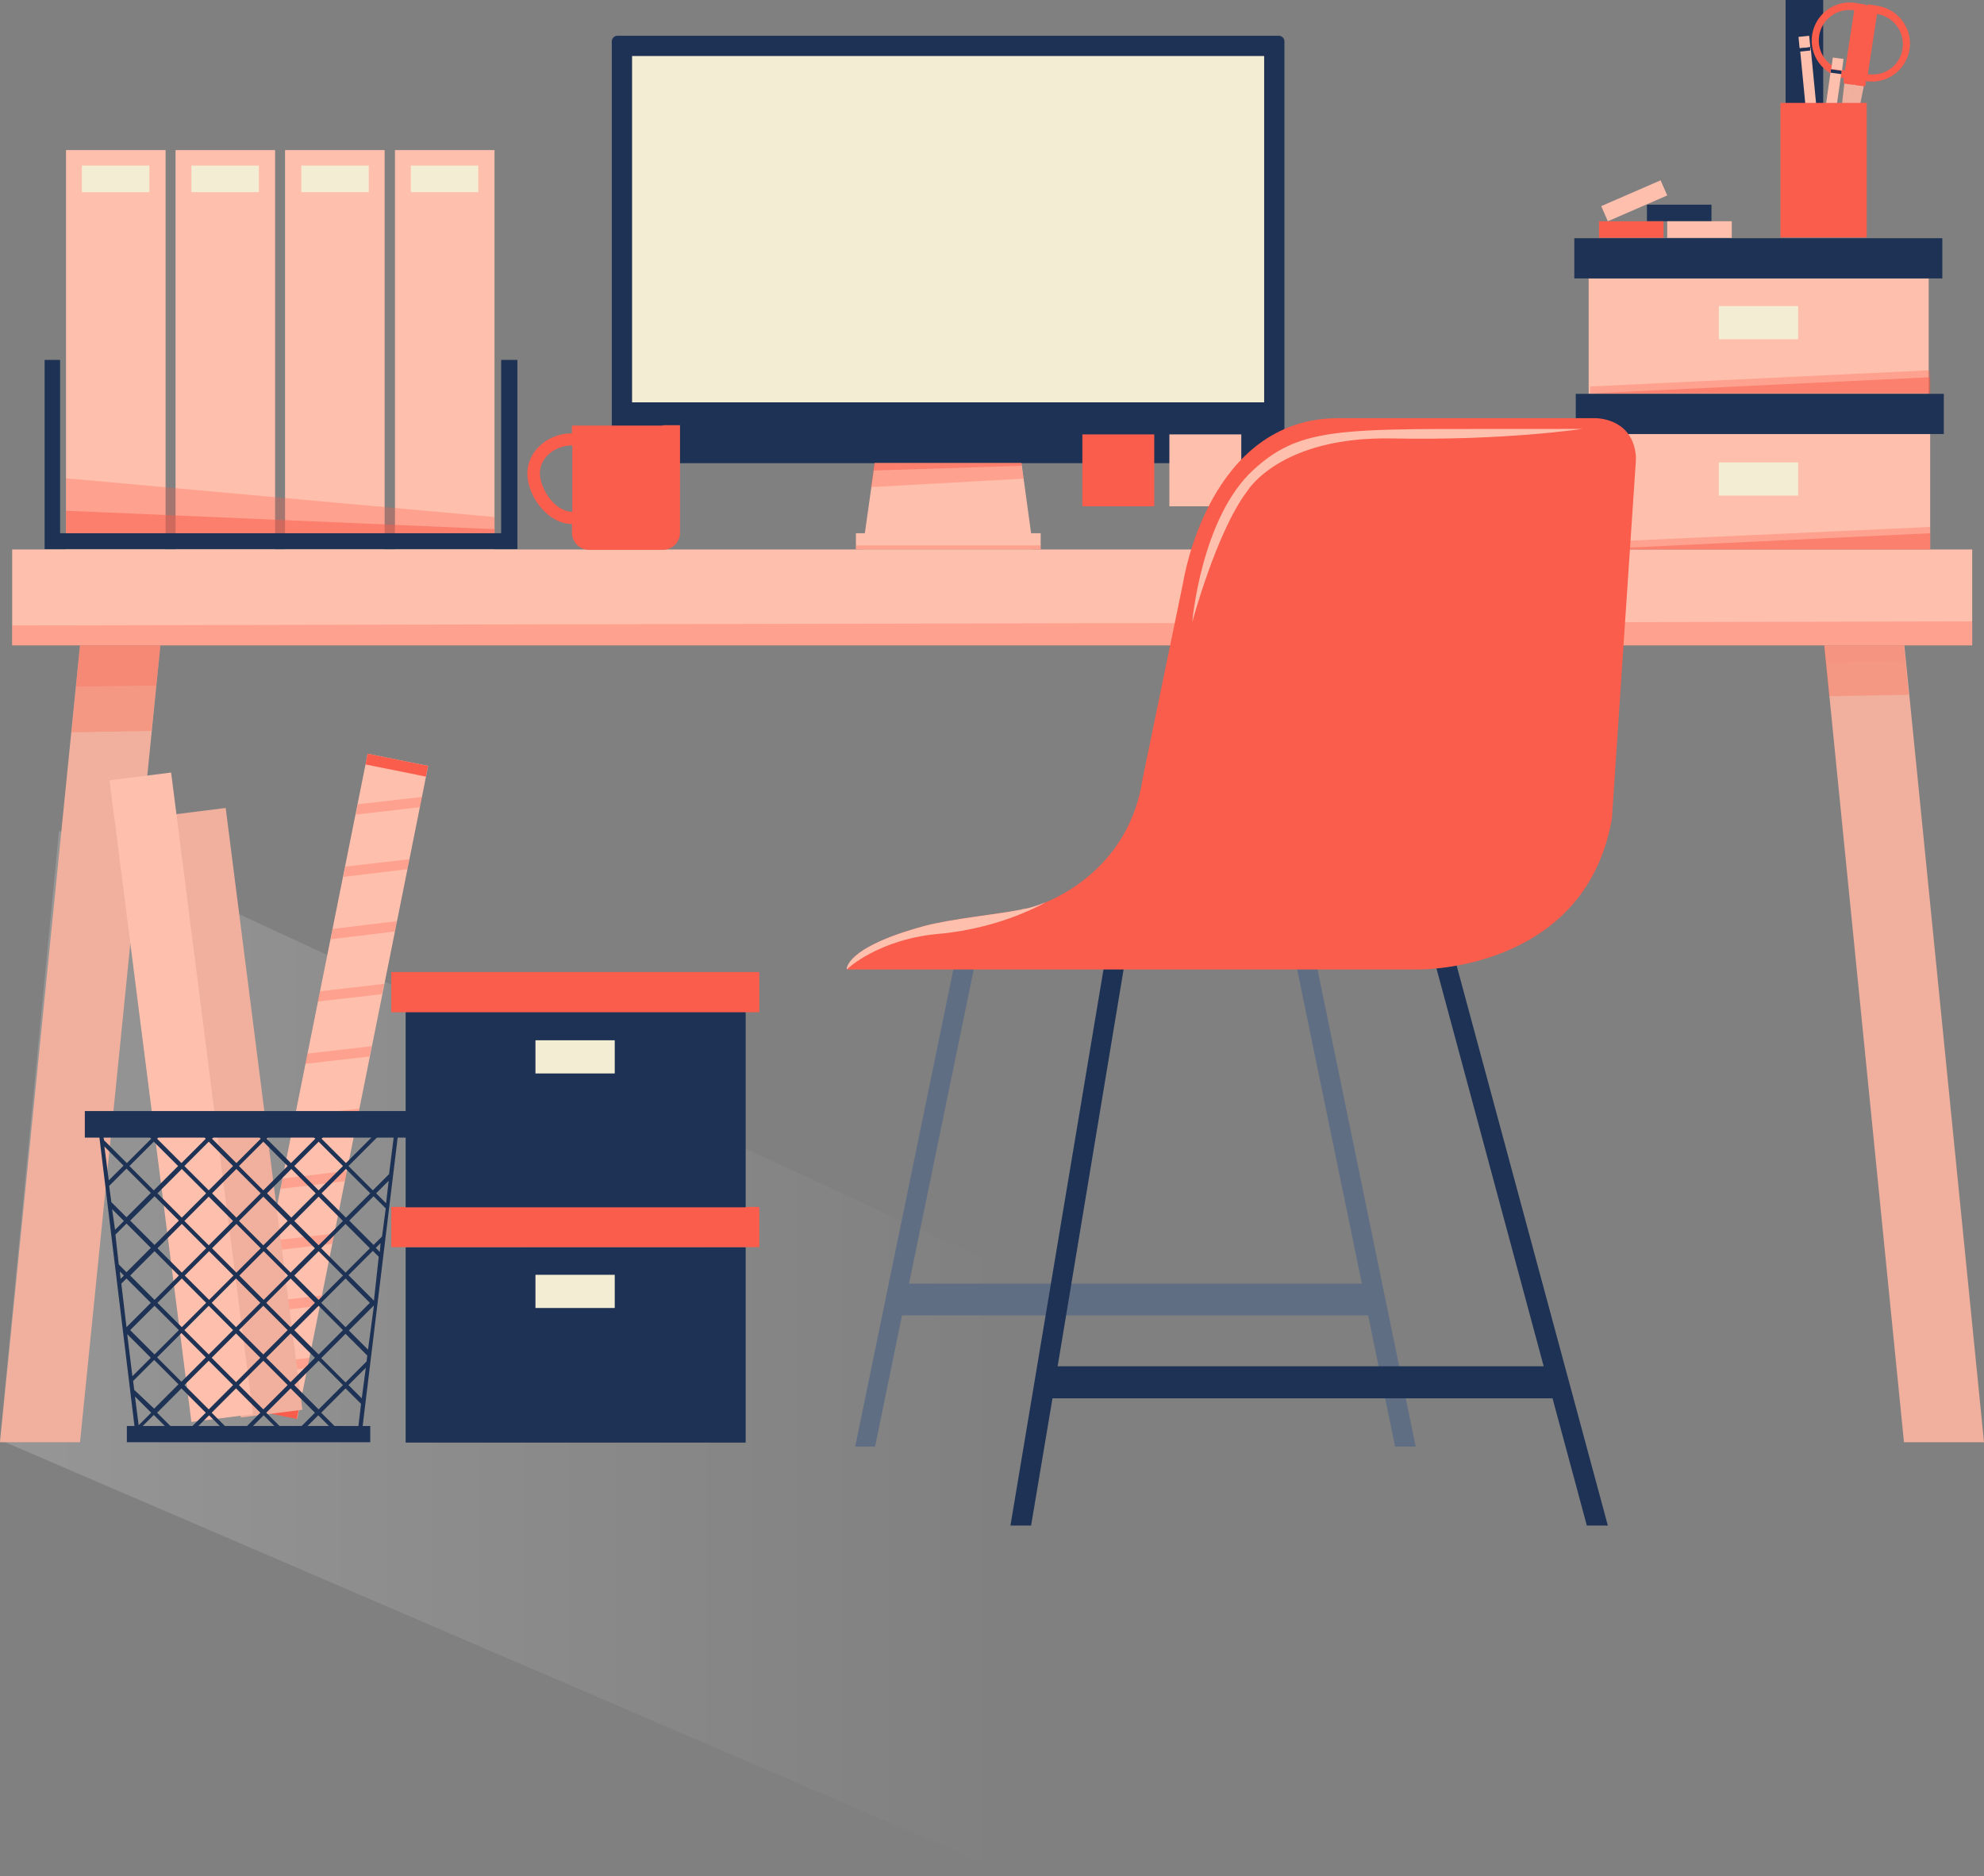 <?xml version="1.0" encoding="utf-8"?>
<!-- Generator: Adobe Illustrator 23.1.0, SVG Export Plug-In . SVG Version: 6.00 Build 0)  -->
<svg version="1.1" id="Layer_1" xmlns="http://www.w3.org/2000/svg" xmlns:xlink="http://www.w3.org/1999/xlink" x="0px" y="0px"
	 viewBox="0 0 538 508.8" style="enable-background:new 0 0 538 508.8;" xml:space="preserve">
<rect x="0" y="0" width="538" height="508.8" fill="#808080" stroke="none"/>
<style type="text/css">
	.st0{fill:url(#SVGID_1_);fill-opacity:0.2;}
	.st1{fill:#FFBFAD;}
	.st2{fill:#1D3254;}
	.st3{fill:#F3EDD3;}
	.st4{fill:#FA5D4C;}
	.st5{opacity:0.3;fill:#FA5D4C;enable-background:new    ;}
	.st6{opacity:0.5;fill:#FA5D4C;enable-background:new    ;}
	.st7{fill:#F1B09D;}
	.st8{opacity:0.5;}
	.st9{fill:#606E84;}
	.st10{opacity:0.49;fill:#FA5D4C;enable-background:new    ;}
</style>
<g>
	
		<linearGradient id="SVGID_1_" gradientUnits="userSpaceOnUse" x1="-302.578" y1="229.042" x2="12.99" y2="229.042" gradientTransform="matrix(1 0 0 -1 262.01 596.129)">
		<stop  offset="0" style="stop-color:#FFFFFF"/>
		<stop  offset="1" style="stop-color:#FFFFFF;stop-opacity:0"/>
	</linearGradient>
	<path class="st0" d="M16,225.3l259,119.9v163.6L0,390.5L16,225.3z"/>
	<path class="st1" d="M523,75.5h-92.2v31.3H523V75.5z"/>
	<path class="st2" d="M526.7,64.6h-99.8v10.9h99.8V64.6z"/>
	<path class="st3" d="M487.6,83h-21.5v9h21.5V83z"/>
	<path class="st1" d="M523.4,117.7h-92.2V149h92.2V117.7z"/>
	<path class="st2" d="M527.1,106.8h-99.8v10.9h99.8V106.8z"/>
	<path class="st3" d="M487.6,125.4h-21.5v9h21.5V125.4z"/>
	<path class="st1" d="M104.3,40.7h-27V149h27V40.7z"/>
	<path class="st1" d="M74.6,40.7h-27V149h27V40.7z"/>
	<path class="st1" d="M44.9,40.7h-27V149h27V40.7z"/>
	<path class="st1" d="M134.1,40.7h-27V149h27V40.7z"/>
	<path class="st3" d="M40.5,44.9H22.2v7.2h18.3V44.9z"/>
	<path class="st3" d="M70.2,44.9H51.9v7.2h18.3V44.9z"/>
	<path class="st3" d="M100,44.9H81.7v7.2H100V44.9z"/>
	<path class="st3" d="M129.7,44.9h-18.3v7.2h18.3V44.9z"/>
	<path class="st2" d="M202.2,338.2H110v53h92.2V338.2z"/>
	<path class="st4" d="M205.9,327.3h-99.8v10.9h99.8V327.3z"/>
	<path class="st3" d="M166.7,345.7h-21.5v9h21.5V345.7z"/>
	<path class="st2" d="M202.2,274.4H110v53h92.2V274.4z"/>
	<path class="st4" d="M205.9,263.6h-99.8v10.9h99.8V263.6z"/>
	<path class="st3" d="M166.7,282.1h-21.5v9h21.5V282.1z"/>
	<path class="st2" d="M346.8,125.6H167.4c-0.8,0-1.5-0.7-1.5-1.5V11.2c0-0.8,0.7-1.5,1.5-1.5h179.4c0.8,0,1.5,0.7,1.5,1.5V124
		C348.2,124.9,347.5,125.6,346.8,125.6z"/>
	<path class="st1" d="M280.2,149h-46.3l3.3-23.4H277L280.2,149z"/>
	<path class="st3" d="M342.8,109.1V15.2H171.4v93.9H342.8z"/>
	<path class="st5" d="M277.6,129.8l-0.7-4.2h-39.8l-1,6.5L277.6,129.8z"/>
	<path class="st1" d="M282.2,144.6h-50.1v4.4h50.1V144.6z"/>
	<path class="st6" d="M277.1,126.3l-0.1-0.8h-39.8l-0.3,2.1L277.1,126.3z"/>
	<path class="st4" d="M313,117.8h-19.5v19.5H313V117.8z"/>
	<path class="st1" d="M336.6,117.8h-19.5v19.5h19.5V117.8z"/>
	<path class="st1" d="M534.7,149H3.3v26h531.5V149z"/>
	<path class="st7" d="M21.7,391.1H0L21.7,175h21.8L21.7,391.1z"/>
	<path class="st7" d="M538,391.1h-21.7L494.7,175h21.7L538,391.1z"/>
	<path class="st5" d="M41.1,198.2l2.4-23.2H21.7l-2.3,23.6L41.1,198.2z"/>
	<path class="st5" d="M517.6,188.4l-1.3-13.4h-21.7l1.4,13.8L517.6,188.4z"/>
	<g class="st8">
		<path class="st6" d="M42.4,185.9l1.1-10.9H21.7l-1.1,11.2L42.4,185.9z"/>
		<g class="st8">
			<g class="st8">
				<path class="st6" d="M516.8,179.3l-0.4-4.2h-21.7l0.4,4.6L516.8,179.3z"/>
			</g>
		</g>
	</g>
	<path class="st5" d="M534.7,175H3.3v-5.4l531.5-1.1V175z"/>
	<path class="st9" d="M237.3,392.3l7.3-35.6H371l7.3,35.6h5.6l-27.2-132.2l-5.3,1.1l17.9,86.9H246.5l17.9-86.9l-5.3-1.1l-27.2,132.2
		H237.3z"/>
	<path class="st2" d="M279.6,413.7l5.8-34.5h135.6l9.3,34.5h5.7L394.5,260l-5.3,1.4l29.4,109.1H286.8L305,261l-5.3-0.9L274,413.7
		H279.6z"/>
	<path class="st4" d="M443.6,123.7c-0.8-9.7-9.5-10.3-11-10.3h-69.7c-35.2,0-42,44.2-42,44.2l-11,53.3
		c-3.6,24.9-24.6,33.9-31.1,35.4c-0.7,0.1-1.3,0.2-2,0.4c-5.9,1.2-19,2.5-26,4.4c-21.8,5.9-21.1,11.8-21.1,11.8h21.1h51.6h15.1h67.3
		c4.6,0,45.4-1.5,52.3-40.9l6.5-97.1C443.6,124.4,443.6,124,443.6,123.7z"/>
	<path class="st1" d="M429.1,116.3c-63.2,0.3-75-1.9-89.2,11.1c-14.2,13-16.6,41.3-16.6,41.3s6.6-24.6,14.9-35.5
		c0,0,8.8-14.9,39.3-14.3C408.3,119.5,429.1,116.3,429.1,116.3z"/>
	<path class="st1" d="M283.5,244.7c-2,0.8-3.6,1.3-4.8,1.6c-0.7,0.1-1.3,0.2-2,0.4c-5.9,1.2-19,2.5-26,4.4
		c-21.8,5.9-21.1,11.8-21.1,11.8s8.5-8.3,25.4-9.7C271.9,251.6,283.5,244.7,283.5,244.7z"/>
	<path class="st5" d="M282.2,147.9h-50.1v1.1h50.1V147.9z"/>
	<path class="st1" d="M116.1,207.7l-16.4-3.3l-35.5,177l16.4,3.3L116.1,207.7z"/>
	<path class="st4" d="M116.1,207.7l-16.4-3.3l-0.6,2.9l16.4,3.3L116.1,207.7z"/>
	<path class="st4" d="M81.1,381.9l-16.4-3.3l-0.6,2.9l16.4,3.3L81.1,381.9z"/>
	<path class="st5" d="M83.9,368.2l-17.4,2.1l-0.5,2.8l17.4-2.1L83.9,368.2z"/>
	<path class="st5" d="M87.3,351.3l-17.5,2l-0.5,2.8l17.4-2L87.3,351.3z"/>
	<path class="st5" d="M90.7,334.5l-17.5,2l-0.5,2.8l17.4-2L90.7,334.5z"/>
	<path class="st5" d="M94.1,317.5l-17.5,2.1l-0.5,2.8l17.5-2.1L94.1,317.5z"/>
	<path class="st5" d="M97.5,300.6l-17.5,2.1l-0.5,2.8l17.5-2.1L97.5,300.6z"/>
	<path class="st5" d="M100.8,283.7l-17.4,2l-0.7,2.8l17.5-2L100.8,283.7z"/>
	<path class="st5" d="M104.2,266.8l-17.4,2l-0.7,2.8l17.5-2L104.2,266.8z"/>
	<path class="st5" d="M107.6,249.8l-17.4,2.1l-0.5,2.8l17.4-2.1L107.6,249.8z"/>
	<path class="st5" d="M111,233L93.6,235l-0.5,2.8l17.4-2.1L111,233z"/>
	<path class="st5" d="M114.5,216.1l-17.5,2l-0.5,2.8l17.4-2L114.5,216.1z"/>
	<path class="st7" d="M61.2,219.1l-16.7,2.1l20.8,163.2l16.7-2.1L61.2,219.1z"/>
	<path class="st1" d="M46.4,209.5l-16.7,2.1l22.2,174l16.7-2.1L46.4,209.5z"/>
	<path class="st2" d="M112,301.3H23v7.2h89V301.3z"/>
	<path class="st2" d="M100.4,386.7h-66v4.4h66V386.7z"/>
	<path class="st2" d="M26.6,305.5l9.9,81.5l0.2,2.2v0.3H98l10.2-84H26.6L26.6,305.5z M102.6,306.6l-8.8,8.8l-6.6-6.6l2.2-2.2H102.6z
		 M93,360.7l-6.6,6.6l-6.6-6.6l6.6-6.6L93,360.7z M93,345.9l-6.6,6.6l-6.6-6.6l6.6-6.6L93,345.9z M72.2,338.5l6.6-6.6l6.6,6.6
		l-6.6,6.6L72.2,338.5z M78.1,345.9l-6.6,6.6l-6.6-6.6l6.6-6.6L78.1,345.9z M71.4,337.7l-6.6-6.6l6.6-6.6l6.6,6.6L71.4,337.7z
		 M70.7,338.5l-6.6,6.6l-6.6-6.6l6.6-6.6L70.7,338.5z M63.3,345.9l-6.6,6.6l-6.6-6.6l6.6-6.6L63.3,345.9z M56.6,337.7l-6.6-6.6
		l6.6-6.6l6.6,6.6L56.6,337.7z M55.9,338.5l-6.6,6.6l-6.6-6.6l6.6-6.6L55.9,338.5z M55.9,353.3l-6.6,6.6l-6.6-6.6l6.6-6.6
		L55.9,353.3z M56.6,354.1l6.6,6.6l-6.6,6.6l-6.6-6.6L56.6,354.1z M57.4,353.3l6.6-6.6l6.6,6.6l-6.6,6.6L57.4,353.3z M71.4,354.1
		l6.6,6.6l-6.6,6.6l-6.6-6.6L71.4,354.1z M72.2,353.3l6.6-6.6l6.6,6.6l-6.6,6.6L72.2,353.3z M86.4,337.7l-6.6-6.6l6.6-6.6l6.6,6.6
		L86.4,337.7z M86.4,322.8l-6.6-6.6l6.6-6.6l6.6,6.6L86.4,322.8z M85.6,323.6l-6.6,6.6l-6.6-6.6l6.6-6.6L85.6,323.6z M71.4,322.8
		l-6.6-6.6l6.6-6.6l6.6,6.6L71.4,322.8z M70.7,323.6l-6.6,6.6l-6.6-6.6l6.6-6.6L70.7,323.6z M56.6,322.8l-6.6-6.6l6.6-6.6l6.6,6.6
		L56.6,322.8z M55.9,323.6l-6.6,6.6l-6.6-6.6l6.6-6.6L55.9,323.6z M41.7,322.8l-6.6-6.6l6.6-6.6l6.6,6.6L41.7,322.8z M48.5,331
		l-6.6,6.6l-6.6-6.6l6.6-6.6L48.5,331z M48.5,345.9l-6.6,6.6l-6.6-6.6l6.6-6.6L48.5,345.9z M48.5,360.7l-6.6,6.6l-6.6-6.6l6.6-6.6
		L48.5,360.7z M49.2,361.5l6.6,6.6l-6.6,6.6l-6.6-6.6L49.2,361.5z M56.6,369l6.6,6.6l-6.6,6.6l-6.6-6.6L56.6,369z M57.4,368.2
		l6.6-6.6l6.6,6.6l-6.6,6.6L57.4,368.2z M71.4,369l6.6,6.6l-6.6,6.6l-6.6-6.6L71.4,369z M72.2,368.2l6.6-6.6l6.6,6.6l-6.6,6.6
		L72.2,368.2z M86.4,369l6.6,6.6l-6.6,6.6l-6.6-6.6L86.4,369z M87.1,353.3l6.6-6.6l6.6,6.6l-6.6,6.6L87.1,353.3z M87.1,338.5
		l6.6-6.6l6.6,6.6l-6.6,6.6L87.1,338.5z M93.8,330.2l-6.6-6.6l6.6-6.6l6.6,6.6L93.8,330.2z M87.8,306.6l-1.4,1.4l-1.4-1.4H87.8z
		 M83.3,306.6l2.2,2.2l-6.6,6.6l-6.6-6.6l2.2-2.2H83.3z M72.9,306.6l-1.4,1.4l-1.4-1.4H72.9z M68.5,306.6l2.2,2.2l-6.6,6.6l-6.6-6.6
		l2.2-2.2H68.5z M58,306.6l-1.4,1.4l-1.4-1.4H58z M53.6,306.6l2.2,2.2l-6.6,6.6l-6.6-6.6l2.2-2.2H53.6z M43.2,306.6l-1.4,1.4
		l-1.4-1.4H43.2z M27.8,306.6h11l2.2,2.2l-6.6,6.6l-6.2-6.2L27.8,306.6z M28.3,310.9l5.2,5.2l-4,4L28.3,310.9z M29.6,321.6l4.7-4.7
		l6.6,6.6l-6.6,6.6l-4.1-4.1L29.6,321.6z M30.4,327.9l3.2,3.2l-2.4,2.4L30.4,327.9z M31.3,334.8l3-3l6.6,6.6l-6.6,6.6l-2.1-2.1
		L31.3,334.8z M32.5,344.8l1.1,1.1l-0.9,0.9L32.5,344.8z M32.9,348.1l1.4-1.4l6.6,6.6l-6.6,6.6L32.9,348.1z M34.5,361.8l6.4,6.4
		l-5,5L34.5,361.8z M36.4,376.9l-0.3-2.4l5.7-5.7l6.6,6.6l-6.6,6.6L36.4,376.9z M36.6,378.7l4.4,4.4l-3.4,3.4L36.6,378.7z
		 M37.8,388.4l-0.1-0.7l4-4l4.6,4.6h-8.5V388.4z M47.9,388.4l-5.3-5.3l6.6-6.6l6.6,6.6l-5.3,5.3H47.9z M52.1,388.4l4.6-4.6l4.6,4.6
		H52.1z M62.7,388.4l-5.3-5.3l6.6-6.6l6.6,6.6l-5.3,5.3H62.7z M66.9,388.4l4.6-4.6l4.6,4.6H66.9z M77.5,388.4l-5.3-5.3l6.6-6.6
		l6.6,6.6l-5.3,5.3H77.5z M81.7,388.4l4.6-4.6l4.6,4.6H81.7z M97,388.4h-4.6l-5.3-5.3l6.6-6.6l4.2,4.2L97,388.4z M98.1,379.2
		l-3.6-3.6l4.7-4.7L98.1,379.2z M99.4,369.2l-5.7,5.7l-6.6-6.6l6.6-6.6l5.9,5.9L99.4,369.2z M99.8,366l-5.2-5.2l6.8-6.8L99.8,366z
		 M101.4,352.7l-6.9-6.9l6.6-6.6l1.6,1.6L101.4,352.7z M103,339.5l-1.1-1.1l1.3-1.3L103,339.5z M103.6,335.3l-2.3,2.3l-6.6-6.6
		l6.6-6.6l3.3,3.3L103.6,335.3z M104.7,326.3l-2.7-2.7l3.4-3.4L104.7,326.3z M105.5,318.4l-4.4,4.4l-6.6-6.6l9.7-9.7h2.8
		L105.5,318.4z"/>
	<path class="st5" d="M134.1,144.6H17.9v-14.9l116.2,10.5V144.6z"/>
	<path class="st6" d="M134.1,144.6H17.9v-6.1l116.2,5V144.6z"/>
	<path class="st5" d="M523.4,149h-92.2v-1.9l92.2-4.2V149z"/>
	<path class="st10" d="M523.4,149h-92.2l92.2-4.4V149z"/>
	<path class="st5" d="M523.4,106.7h-92.2v-1.9l92.2-4.4V106.7z"/>
	<path class="st10" d="M523.4,106.7h-92.2l92.2-4.4V106.7z"/>
	<path class="st2" d="M135.9,97.6v47H16.3v-47h-4.2v51.3h2.2h2.1h119.6h2.1h2.2V97.6H135.9z"/>
	<path class="st4" d="M179.8,115.4h-20.1h-4.6v2.1c-6.6,0-12.1,4.9-12.1,10.9c0,6.2,5.6,13.7,12.1,13.7v2.4c0,2.5,2.1,4.6,4.6,4.6
		h20.1c2.5,0,4.6-2.1,4.6-4.6v-19.2v-5.4v-4.6h-4.6V115.4z M146.4,128.3c0-4.1,3.9-7.5,8.8-7.5v4.6v13.4
		C150.3,138.7,146.4,132.4,146.4,128.3z"/>
	<path class="st2" d="M494.4,0h-10.2v55.9h10.2V0z"/>
	<path class="st1" d="M491,12.9l-2.9,0.3l3.2,33.1l2.9-0.3L491,12.9z"/>
	<path class="st1" d="M490.6,9.7l-2.9,0.3l0.3,3.1l2.9-0.3L490.6,9.7z"/>
	<path class="st2" d="M490.9,12.8l-2.9,0.3L488,14l2.9-0.3L490.9,12.8z"/>
	<path class="st7" d="M500.2,22c0,0-3.5,29.7-1.9,30.1l4.6-29.6L500.2,22z"/>
	<path class="st7" d="M505.5,22.9c0,0-5.7,29.4-7.3,29.2l4.6-29.6L505.5,22.9z"/>
	<path class="st4" d="M505.8,1.2l-2.2-0.3c-0.1,0-0.1,0-0.1,0c-0.1,0-0.2-0.1-0.3-0.1c-5.7-0.9-10.9,3-11.8,8.6
		c-0.9,5.6,3,10.9,8.6,11.8l-0.1,1c0,0.2,0.1,0.5,0.4,0.5l2.2,0.3c0.2,0,0.5-0.1,0.5-0.4l3.3-20.9C506.2,1.5,506,1.3,505.8,1.2z
		 M493.3,9.7c0.7-4.5,4.9-7.6,9.5-6.9l-2.5,16.3C495.7,18.4,492.6,14.3,493.3,9.7z"/>
	<path class="st4" d="M506.1,1.7l-3.3,20.9c0,0.2,0.1,0.5,0.4,0.5l2.2,0.3c0.2,0,0.5-0.1,0.5-0.4l0.1-1c5.7,0.9,10.9-3,11.8-8.6
		c0.9-5.6-3-10.9-8.6-11.8c-0.1,0-0.2,0-0.3,0c0,0-0.1,0-0.1-0.1l-2.2-0.3C506.4,1.3,506.2,1.5,506.1,1.7z M506.5,20.1L509,3.8
		c4.5,0.7,7.6,4.9,6.9,9.5C515.2,17.8,511,20.8,506.5,20.1z"/>
	<path class="st1" d="M499.4,19.2l-2.9-0.4l-4.7,32.9l2.9,0.4L499.4,19.2z"/>
	<path class="st1" d="M499.9,16l-2.9-0.4l-0.4,3.1l2.9,0.4L499.9,16z"/>
	<path class="st2" d="M499.4,19.2l-2.9-0.4l-0.1,0.9l2.9,0.4L499.4,19.2z"/>
	<path class="st4" d="M506.2,27.9h-23.4v36.5h23.4V27.9z"/>
	<path class="st2" d="M464.1,55.5h-17.5V60h17.5V55.5z"/>
	<path class="st4" d="M451.1,60h-17.5v4.5h17.5V60z"/>
	<path class="st1" d="M469.6,60h-17.5v4.5h17.5V60z"/>
	<path class="st1" d="M450.3,48.9l-16.1,7l1.8,4.1l16.1-7L450.3,48.9z"/>
</g>
</svg>
